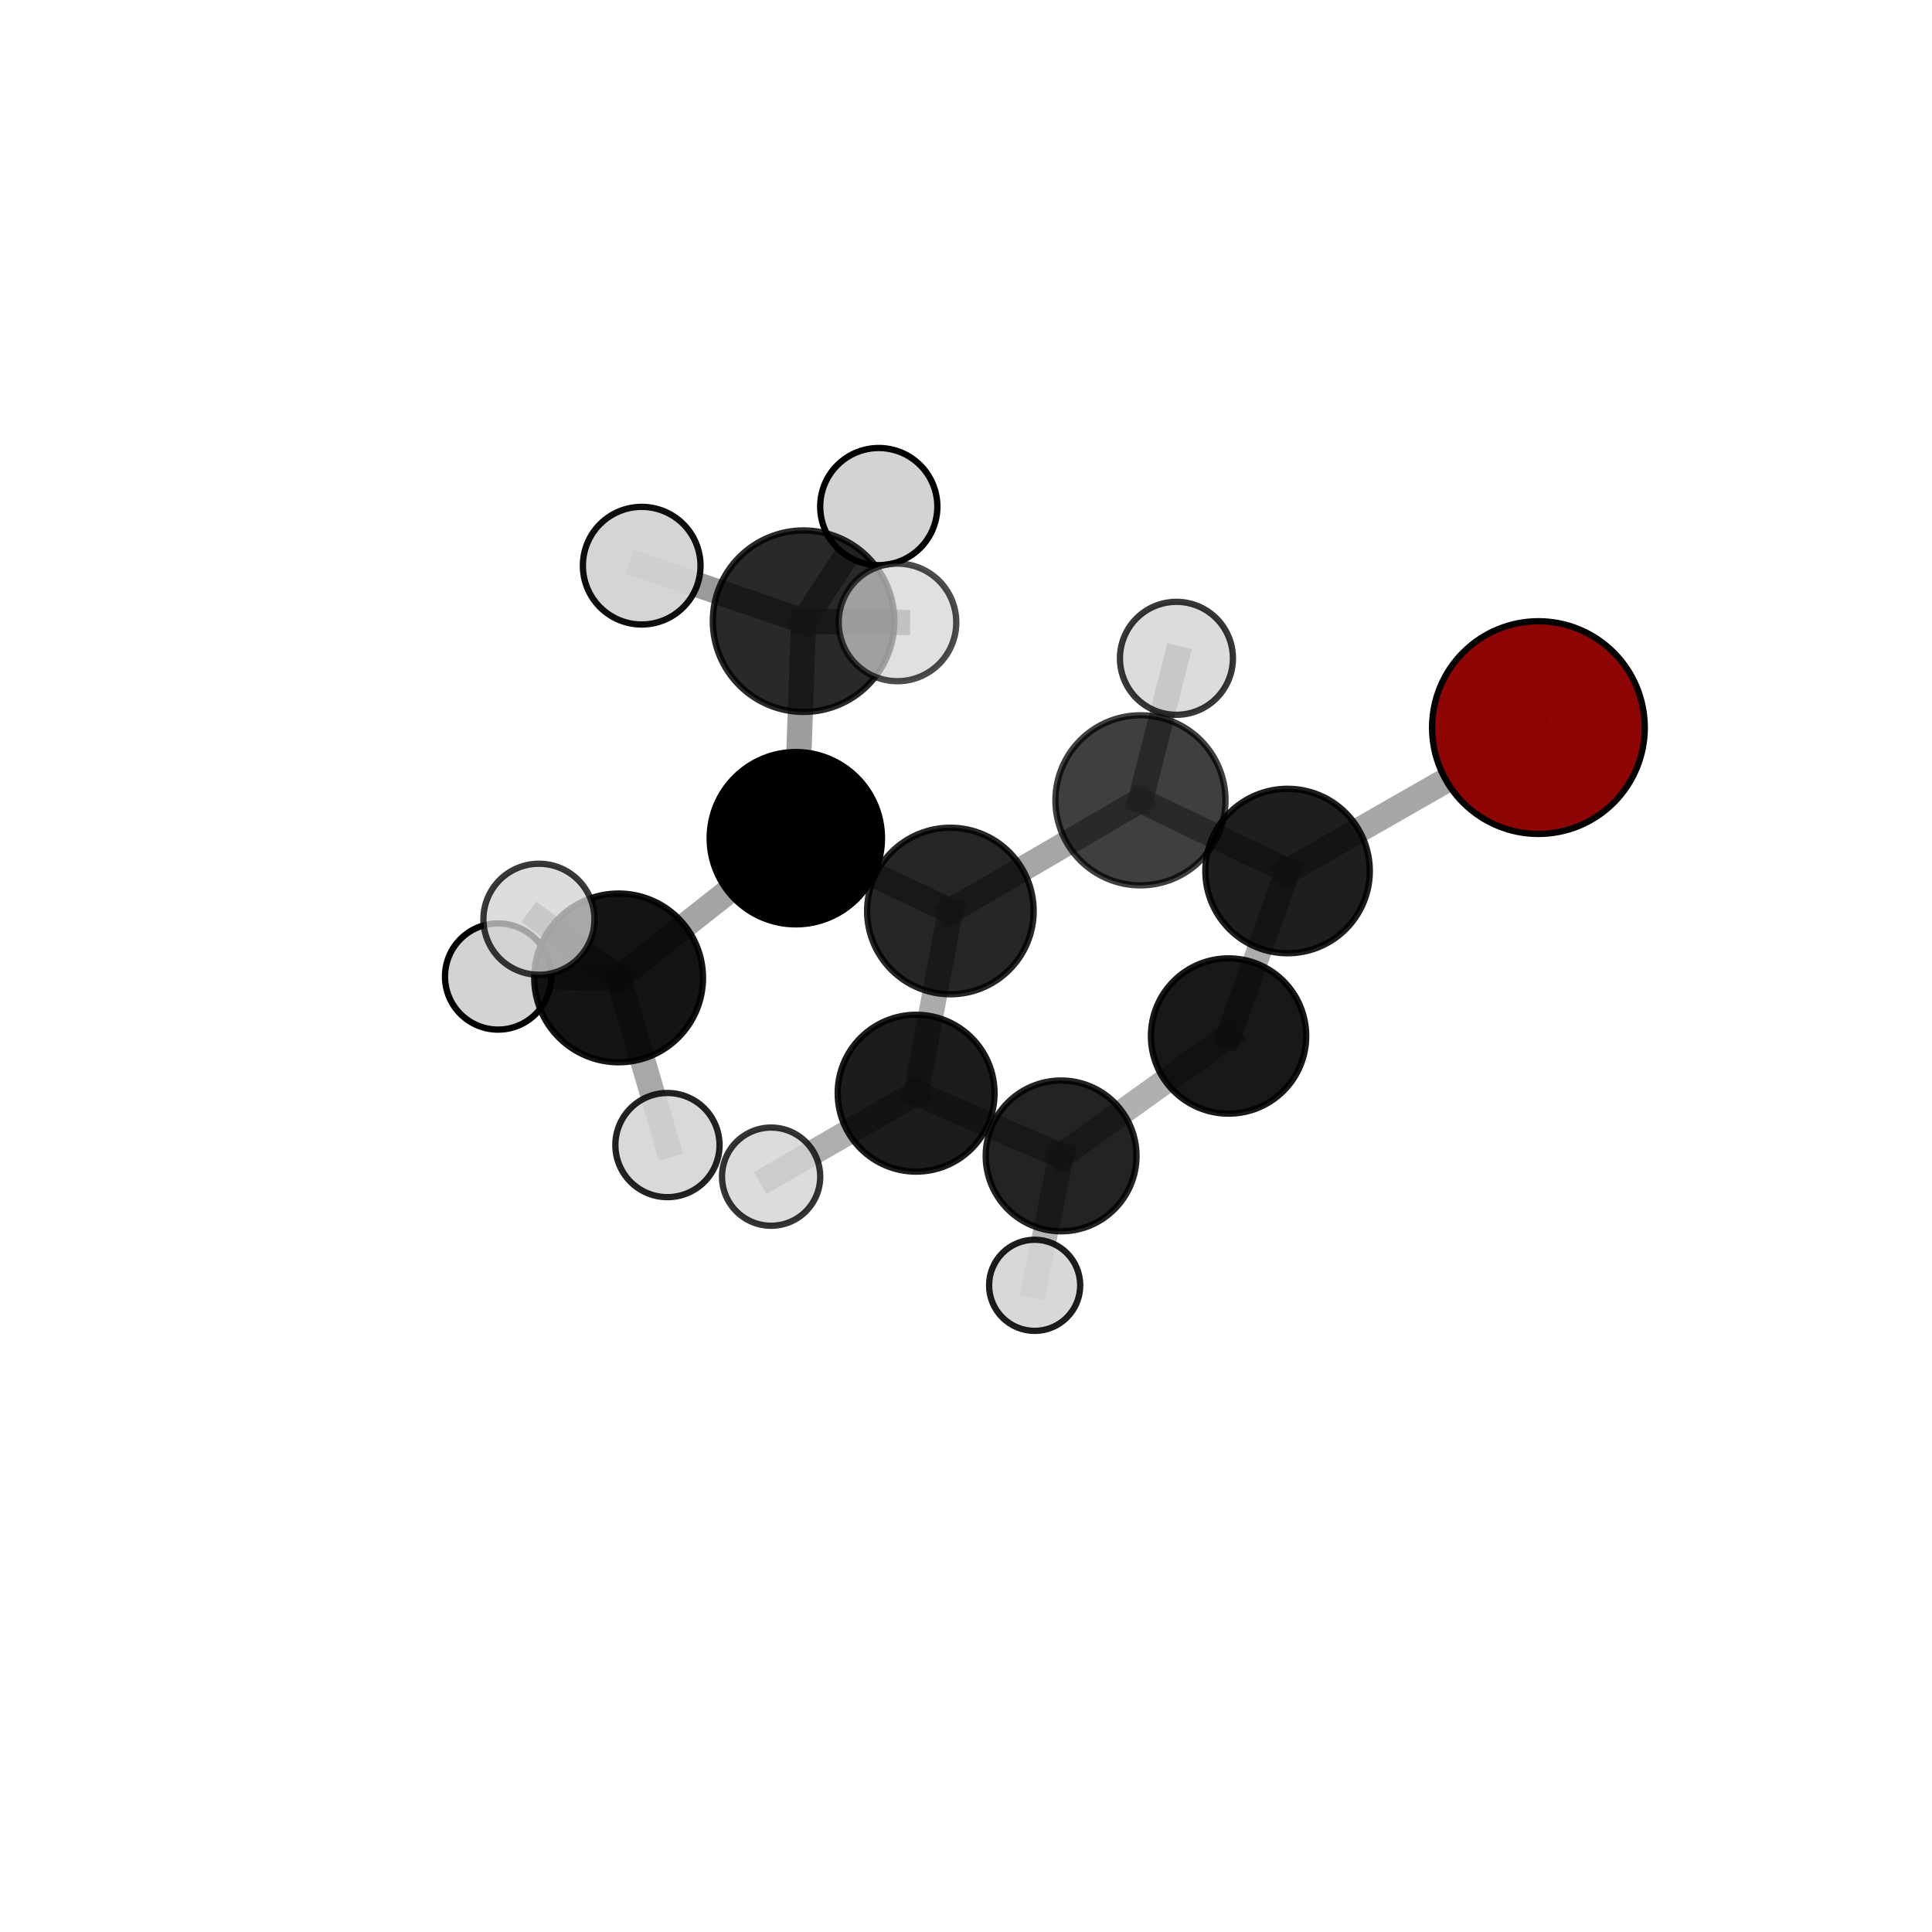 <?xml version="1.0" encoding="utf-8" standalone="no"?>
<!DOCTYPE svg PUBLIC "-//W3C//DTD SVG 1.1//EN"
  "http://www.w3.org/Graphics/SVG/1.1/DTD/svg11.dtd">
<svg xmlns:xlink="http://www.w3.org/1999/xlink" width="153pt" height="153pt" viewBox="0 0 153 153" xmlns="http://www.w3.org/2000/svg" version="1.1">
 <defs>
  <style type="text/css">*{stroke-linejoin: round; stroke-linecap: butt}</style>
 </defs>
 <g id="figure_1">
  <g id="patch_1">
   <path d="M 0 153 
L 153 153 
L 153 0 
L 0 0 
L 0 153 
z
" style="fill: none"/>
  </g>
  <g id="patch_2">
   <path d="M 7.2 145.8 
L 145.8 145.8 
L 145.8 7.2 
L 7.2 7.2 
L 7.2 145.8 
z
" style="fill: none"/>
  </g>
  <g id="axes_1">
   <g id="line2d_1">
    <path d="M 121.832 57.62 
L 101.967 68.978 
" clip-path="url(#p6afa20c218)" style="fill: none; stroke: #808080; stroke-opacity: 0.693; stroke-width: 2; stroke-linecap: square"/>
   </g>
   <g id="line2d_2">
    <path d="M 101.967 68.978 
L 97.294 82.044 
" clip-path="url(#p6afa20c218)" style="fill: none; stroke: #808080; stroke-opacity: 0.652; stroke-width: 2; stroke-linecap: square"/>
   </g>
   <g id="line2d_3">
    <path d="M 63.024 66.379 
L 75.263 72.144 
" clip-path="url(#p6afa20c218)" style="fill: none; stroke: #808080; stroke-opacity: 0.708; stroke-width: 2; stroke-linecap: square"/>
   </g>
   <g id="line2d_4">
    <path d="M 63.024 66.379 
L 63.637 49.193 
" clip-path="url(#p6afa20c218)" style="fill: none; stroke: #808080; stroke-opacity: 0.754; stroke-width: 2; stroke-linecap: square"/>
   </g>
   <g id="line2d_5">
    <path d="M 63.024 66.379 
L 48.99 77.443 
" clip-path="url(#p6afa20c218)" style="fill: none; stroke: #808080; stroke-opacity: 0.714; stroke-width: 2; stroke-linecap: square"/>
   </g>
   <g id="line2d_6">
    <path d="M 75.263 72.144 
L 90.316 63.38 
" clip-path="url(#p6afa20c218)" style="fill: none; stroke: #808080; stroke-opacity: 0.701; stroke-width: 2; stroke-linecap: square"/>
   </g>
   <g id="line2d_7">
    <path d="M 75.263 72.144 
L 72.55 86.573 
" clip-path="url(#p6afa20c218)" style="fill: none; stroke: #808080; stroke-opacity: 0.663; stroke-width: 2; stroke-linecap: square"/>
   </g>
   <g id="line2d_8">
    <path d="M 63.637 49.193 
L 50.818 44.797 
" clip-path="url(#p6afa20c218)" style="fill: none; stroke: #808080; stroke-opacity: 0.791; stroke-width: 2; stroke-linecap: square"/>
   </g>
   <g id="line2d_9">
    <path d="M 63.637 49.193 
L 71.074 49.289 
" clip-path="url(#p6afa20c218)" style="fill: none; stroke: #808080; stroke-opacity: 0.791; stroke-width: 2; stroke-linecap: square"/>
   </g>
   <g id="line2d_10">
    <path d="M 63.637 49.193 
L 69.593 40.118 
" clip-path="url(#p6afa20c218)" style="fill: none; stroke: #808080; stroke-opacity: 0.789; stroke-width: 2; stroke-linecap: square"/>
   </g>
   <g id="line2d_11">
    <path d="M 48.99 77.443 
L 42.68 72.797 
" clip-path="url(#p6afa20c218)" style="fill: none; stroke: #808080; stroke-opacity: 0.719; stroke-width: 2; stroke-linecap: square"/>
   </g>
   <g id="line2d_12">
    <path d="M 48.99 77.443 
L 39.444 77.333 
" clip-path="url(#p6afa20c218)" style="fill: none; stroke: #808080; stroke-opacity: 0.696; stroke-width: 2; stroke-linecap: square"/>
   </g>
   <g id="line2d_13">
    <path d="M 48.99 77.443 
L 52.857 90.681 
" clip-path="url(#p6afa20c218)" style="fill: none; stroke: #808080; stroke-opacity: 0.687; stroke-width: 2; stroke-linecap: square"/>
   </g>
   <g id="line2d_14">
    <path d="M 90.316 63.38 
L 101.967 68.978 
" clip-path="url(#p6afa20c218)" style="fill: none; stroke: #808080; stroke-opacity: 0.695; stroke-width: 2; stroke-linecap: square"/>
   </g>
   <g id="line2d_15">
    <path d="M 90.316 63.38 
L 93.165 52.133 
" clip-path="url(#p6afa20c218)" style="fill: none; stroke: #808080; stroke-opacity: 0.732; stroke-width: 2; stroke-linecap: square"/>
   </g>
   <g id="line2d_16">
    <path d="M 72.55 86.573 
L 84.032 91.539 
" clip-path="url(#p6afa20c218)" style="fill: none; stroke: #808080; stroke-opacity: 0.619; stroke-width: 2; stroke-linecap: square"/>
   </g>
   <g id="line2d_17">
    <path d="M 72.55 86.573 
L 61.066 93.182 
" clip-path="url(#p6afa20c218)" style="fill: none; stroke: #808080; stroke-opacity: 0.627; stroke-width: 2; stroke-linecap: square"/>
   </g>
   <g id="line2d_18">
    <path d="M 84.032 91.539 
L 97.294 82.044 
" clip-path="url(#p6afa20c218)" style="fill: none; stroke: #808080; stroke-opacity: 0.614; stroke-width: 2; stroke-linecap: square"/>
   </g>
   <g id="line2d_19">
    <path d="M 84.032 91.539 
L 81.937 101.787 
" clip-path="url(#p6afa20c218)" style="fill: none; stroke: #808080; stroke-opacity: 0.581; stroke-width: 2; stroke-linecap: square"/>
   </g>
   <g id="Path3DCollection_1">
    <path d="M 81.937 105.396 
C 82.893 105.396 83.811 105.015 84.488 104.339 
C 85.165 103.662 85.545 102.744 85.545 101.787 
C 85.545 100.83 85.165 99.912 84.488 99.236 
C 83.811 98.559 82.893 98.179 81.937 98.179 
C 80.98 98.179 80.062 98.559 79.385 99.236 
C 78.708 99.912 78.328 100.83 78.328 101.787 
C 78.328 102.744 78.708 103.662 79.385 104.339 
C 80.062 105.015 80.98 105.396 81.937 105.396 
z
" clip-path="url(#p6afa20c218)" style="fill: #d3d3d3; fill-opacity: 0.883; stroke: #000000; stroke-opacity: 0.883; stroke-width: 0.5"/>
    <path d="M 97.294 88.193 
C 98.924 88.193 100.488 87.545 101.642 86.392 
C 102.795 85.239 103.442 83.674 103.442 82.044 
C 103.442 80.413 102.795 78.849 101.642 77.696 
C 100.488 76.543 98.924 75.895 97.294 75.895 
C 95.663 75.895 94.099 76.543 92.946 77.696 
C 91.793 78.849 91.145 80.413 91.145 82.044 
C 91.145 83.674 91.793 85.239 92.946 86.392 
C 94.099 87.545 95.663 88.193 97.294 88.193 
z
" clip-path="url(#p6afa20c218)" style="fill-opacity: 0.906; stroke: #000000; stroke-opacity: 0.906; stroke-width: 0.5"/>
    <path d="M 84.032 97.51 
C 85.616 97.51 87.135 96.881 88.254 95.761 
C 89.374 94.641 90.003 93.123 90.003 91.539 
C 90.003 89.955 89.374 88.437 88.254 87.317 
C 87.135 86.197 85.616 85.568 84.032 85.568 
C 82.449 85.568 80.93 86.197 79.81 87.317 
C 78.69 88.437 78.061 89.955 78.061 91.539 
C 78.061 93.123 78.69 94.641 79.81 95.761 
C 80.93 96.881 82.449 97.51 84.032 97.51 
z
" clip-path="url(#p6afa20c218)" style="fill-opacity: 0.863; stroke: #000000; stroke-opacity: 0.863; stroke-width: 0.5"/>
    <path d="M 121.832 66.042 
C 124.065 66.042 126.208 65.155 127.787 63.575 
C 129.367 61.996 130.254 59.853 130.254 57.62 
C 130.254 55.386 129.367 53.243 127.787 51.664 
C 126.208 50.084 124.065 49.197 121.832 49.197 
C 119.598 49.197 117.455 50.084 115.876 51.664 
C 114.296 53.243 113.409 55.386 113.409 57.62 
C 113.409 59.853 114.296 61.996 115.876 63.575 
C 117.455 65.155 119.598 66.042 121.832 66.042 
z
" clip-path="url(#p6afa20c218)" style="fill: #8b0000; fill-opacity: 0.978; stroke: #000000; stroke-opacity: 0.978; stroke-width: 0.5"/>
    <path d="M 101.967 75.491 
C 103.694 75.491 105.35 74.805 106.572 73.584 
C 107.793 72.362 108.479 70.706 108.479 68.978 
C 108.479 67.251 107.793 65.595 106.572 64.373 
C 105.35 63.152 103.694 62.466 101.967 62.466 
C 100.239 62.466 98.583 63.152 97.361 64.373 
C 96.14 65.595 95.454 67.251 95.454 68.978 
C 95.454 70.706 96.14 72.362 97.361 73.584 
C 98.583 74.805 100.239 75.491 101.967 75.491 
z
" clip-path="url(#p6afa20c218)" style="fill-opacity: 0.88; stroke: #000000; stroke-opacity: 0.88; stroke-width: 0.5"/>
    <path d="M 72.55 92.784 
C 74.197 92.784 75.777 92.13 76.942 90.965 
C 78.107 89.8 78.761 88.22 78.761 86.573 
C 78.761 84.926 78.107 83.346 76.942 82.181 
C 75.777 81.016 74.197 80.362 72.55 80.362 
C 70.903 80.362 69.323 81.016 68.158 82.181 
C 66.993 83.346 66.339 84.926 66.339 86.573 
C 66.339 88.22 66.993 89.8 68.158 90.965 
C 69.323 92.13 70.903 92.784 72.55 92.784 
z
" clip-path="url(#p6afa20c218)" style="fill-opacity: 0.889; stroke: #000000; stroke-opacity: 0.889; stroke-width: 0.5"/>
    <path d="M 61.066 97.071 
C 62.098 97.071 63.087 96.661 63.816 95.932 
C 64.545 95.203 64.955 94.214 64.955 93.182 
C 64.955 92.151 64.545 91.162 63.816 90.433 
C 63.087 89.704 62.098 89.294 61.066 89.294 
C 60.035 89.294 59.046 89.704 58.317 90.433 
C 57.588 91.162 57.178 92.151 57.178 93.182 
C 57.178 94.214 57.588 95.203 58.317 95.932 
C 59.046 96.661 60.035 97.071 61.066 97.071 
z
" clip-path="url(#p6afa20c218)" style="fill: #d3d3d3; fill-opacity: 0.794; stroke: #000000; stroke-opacity: 0.794; stroke-width: 0.5"/>
    <path d="M 90.316 70.114 
C 92.102 70.114 93.815 69.405 95.078 68.142 
C 96.341 66.879 97.051 65.166 97.051 63.38 
C 97.051 61.594 96.341 59.881 95.078 58.618 
C 93.815 57.355 92.102 56.645 90.316 56.645 
C 88.53 56.645 86.817 57.355 85.554 58.618 
C 84.292 59.881 83.582 61.594 83.582 63.38 
C 83.582 65.166 84.292 66.879 85.554 68.142 
C 86.817 69.405 88.53 70.114 90.316 70.114 
z
" clip-path="url(#p6afa20c218)" style="fill-opacity: 0.753; stroke: #000000; stroke-opacity: 0.753; stroke-width: 0.5"/>
    <path d="M 75.263 78.739 
C 77.012 78.739 78.69 78.044 79.926 76.807 
C 81.163 75.571 81.858 73.893 81.858 72.144 
C 81.858 70.395 81.163 68.717 79.926 67.481 
C 78.69 66.244 77.012 65.549 75.263 65.549 
C 73.514 65.549 71.836 66.244 70.6 67.481 
C 69.363 68.717 68.668 70.395 68.668 72.144 
C 68.668 73.893 69.363 75.571 70.6 76.807 
C 71.836 78.044 73.514 78.739 75.263 78.739 
z
" clip-path="url(#p6afa20c218)" style="fill-opacity: 0.848; stroke: #000000; stroke-opacity: 0.848; stroke-width: 0.5"/>
    <path d="M 93.165 56.607 
C 94.352 56.607 95.49 56.136 96.329 55.297 
C 97.168 54.458 97.639 53.32 97.639 52.133 
C 97.639 50.947 97.168 49.809 96.329 48.97 
C 95.49 48.131 94.352 47.66 93.165 47.66 
C 91.979 47.66 90.841 48.131 90.002 48.97 
C 89.163 49.809 88.692 50.947 88.692 52.133 
C 88.692 53.32 89.163 54.458 90.002 55.297 
C 90.841 56.136 91.979 56.607 93.165 56.607 
z
" clip-path="url(#p6afa20c218)" style="fill: #d3d3d3; fill-opacity: 0.783; stroke: #000000; stroke-opacity: 0.783; stroke-width: 0.5"/>
    <path d="M 39.444 81.537 
C 40.559 81.537 41.628 81.094 42.417 80.306 
C 43.205 79.517 43.648 78.448 43.648 77.333 
C 43.648 76.218 43.205 75.148 42.417 74.36 
C 41.628 73.572 40.559 73.129 39.444 73.129 
C 38.329 73.129 37.26 73.572 36.471 74.36 
C 35.683 75.148 35.24 76.218 35.24 77.333 
C 35.24 78.448 35.683 79.517 36.471 80.306 
C 37.26 81.094 38.329 81.537 39.444 81.537 
z
" clip-path="url(#p6afa20c218)" style="fill: #d3d3d3; stroke: #000000; stroke-width: 0.5"/>
    <path d="M 69.593 44.757 
C 70.823 44.757 72.004 44.268 72.874 43.398 
C 73.744 42.528 74.232 41.348 74.232 40.118 
C 74.232 38.887 73.744 37.707 72.874 36.837 
C 72.004 35.967 70.823 35.478 69.593 35.478 
C 68.363 35.478 67.182 35.967 66.312 36.837 
C 65.442 37.707 64.954 38.887 64.954 40.118 
C 64.954 41.348 65.442 42.528 66.312 43.398 
C 67.182 44.268 68.363 44.757 69.593 44.757 
z
" clip-path="url(#p6afa20c218)" style="fill: #d3d3d3; fill-opacity: 0.999; stroke: #000000; stroke-opacity: 0.999; stroke-width: 0.5"/>
    <path d="M 63.024 73.201 
C 64.834 73.201 66.569 72.482 67.848 71.203 
C 69.128 69.924 69.846 68.188 69.846 66.379 
C 69.846 64.57 69.128 62.835 67.848 61.555 
C 66.569 60.276 64.834 59.557 63.024 59.557 
C 61.215 59.557 59.48 60.276 58.201 61.555 
C 56.921 62.835 56.202 64.57 56.202 66.379 
C 56.202 68.188 56.921 69.924 58.201 71.203 
C 59.48 72.482 61.215 73.201 63.024 73.201 
z
" clip-path="url(#p6afa20c218)" style="fill-opacity: 0.994; stroke: #000000; stroke-opacity: 0.994; stroke-width: 0.5"/>
    <path d="M 48.99 84.125 
C 50.762 84.125 52.462 83.421 53.715 82.168 
C 54.969 80.915 55.673 79.215 55.673 77.443 
C 55.673 75.671 54.969 73.971 53.715 72.718 
C 52.462 71.465 50.762 70.761 48.99 70.761 
C 47.218 70.761 45.518 71.465 44.265 72.718 
C 43.012 73.971 42.308 75.671 42.308 77.443 
C 42.308 79.215 43.012 80.915 44.265 82.168 
C 45.518 83.421 47.218 84.125 48.99 84.125 
z
" clip-path="url(#p6afa20c218)" style="fill-opacity: 0.918; stroke: #000000; stroke-opacity: 0.918; stroke-width: 0.5"/>
    <path d="M 52.857 94.806 
C 53.951 94.806 55 94.371 55.774 93.598 
C 56.547 92.824 56.982 91.775 56.982 90.681 
C 56.982 89.587 56.547 88.538 55.774 87.765 
C 55 86.991 53.951 86.556 52.857 86.556 
C 51.763 86.556 50.714 86.991 49.94 87.765 
C 49.167 88.538 48.732 89.587 48.732 90.681 
C 48.732 91.775 49.167 92.824 49.94 93.598 
C 50.714 94.371 51.763 94.806 52.857 94.806 
z
" clip-path="url(#p6afa20c218)" style="fill: #d3d3d3; fill-opacity: 0.861; stroke: #000000; stroke-opacity: 0.861; stroke-width: 0.5"/>
    <path d="M 63.637 56.38 
C 65.543 56.38 67.372 55.623 68.719 54.275 
C 70.067 52.927 70.824 51.099 70.824 49.193 
C 70.824 47.287 70.067 45.459 68.719 44.111 
C 67.372 42.763 65.543 42.006 63.637 42.006 
C 61.731 42.006 59.903 42.763 58.555 44.111 
C 57.207 45.459 56.45 47.287 56.45 49.193 
C 56.45 51.099 57.207 52.927 58.555 54.275 
C 59.903 55.623 61.731 56.38 63.637 56.38 
z
" clip-path="url(#p6afa20c218)" style="fill-opacity: 0.838; stroke: #000000; stroke-opacity: 0.838; stroke-width: 0.5"/>
    <path d="M 50.818 49.456 
C 52.053 49.456 53.238 48.965 54.112 48.091 
C 54.986 47.218 55.476 46.033 55.476 44.797 
C 55.476 43.562 54.986 42.377 54.112 41.503 
C 53.238 40.63 52.053 40.139 50.818 40.139 
C 49.583 40.139 48.398 40.63 47.524 41.503 
C 46.651 42.377 46.16 43.562 46.16 44.797 
C 46.16 46.033 46.651 47.218 47.524 48.091 
C 48.398 48.965 49.583 49.456 50.818 49.456 
z
" clip-path="url(#p6afa20c218)" style="fill: #d3d3d3; fill-opacity: 0.942; stroke: #000000; stroke-opacity: 0.942; stroke-width: 0.5"/>
    <path d="M 42.68 77.193 
C 43.846 77.193 44.964 76.73 45.788 75.905 
C 46.613 75.081 47.076 73.963 47.076 72.797 
C 47.076 71.631 46.613 70.513 45.788 69.688 
C 44.964 68.864 43.846 68.401 42.68 68.401 
C 41.514 68.401 40.396 68.864 39.571 69.688 
C 38.747 70.513 38.283 71.631 38.283 72.797 
C 38.283 73.963 38.747 75.081 39.571 75.905 
C 40.396 76.73 41.514 77.193 42.68 77.193 
z
" clip-path="url(#p6afa20c218)" style="fill: #d3d3d3; fill-opacity: 0.773; stroke: #000000; stroke-opacity: 0.773; stroke-width: 0.5"/>
    <path d="M 71.074 53.946 
C 72.309 53.946 73.493 53.455 74.367 52.582 
C 75.24 51.709 75.731 50.524 75.731 49.289 
C 75.731 48.054 75.24 46.87 74.367 45.996 
C 73.493 45.123 72.309 44.633 71.074 44.633 
C 69.839 44.633 68.654 45.123 67.781 45.996 
C 66.908 46.87 66.417 48.054 66.417 49.289 
C 66.417 50.524 66.908 51.709 67.781 52.582 
C 68.654 53.455 69.839 53.946 71.074 53.946 
z
" clip-path="url(#p6afa20c218)" style="fill: #d3d3d3; fill-opacity: 0.7; stroke: #000000; stroke-opacity: 0.7; stroke-width: 0.5"/>
   </g>
  </g>
 </g>
 <defs>
  <clipPath id="p6afa20c218">
   <rect x="7.2" y="7.2" width="138.6" height="138.6"/>
  </clipPath>
 </defs>
</svg>
